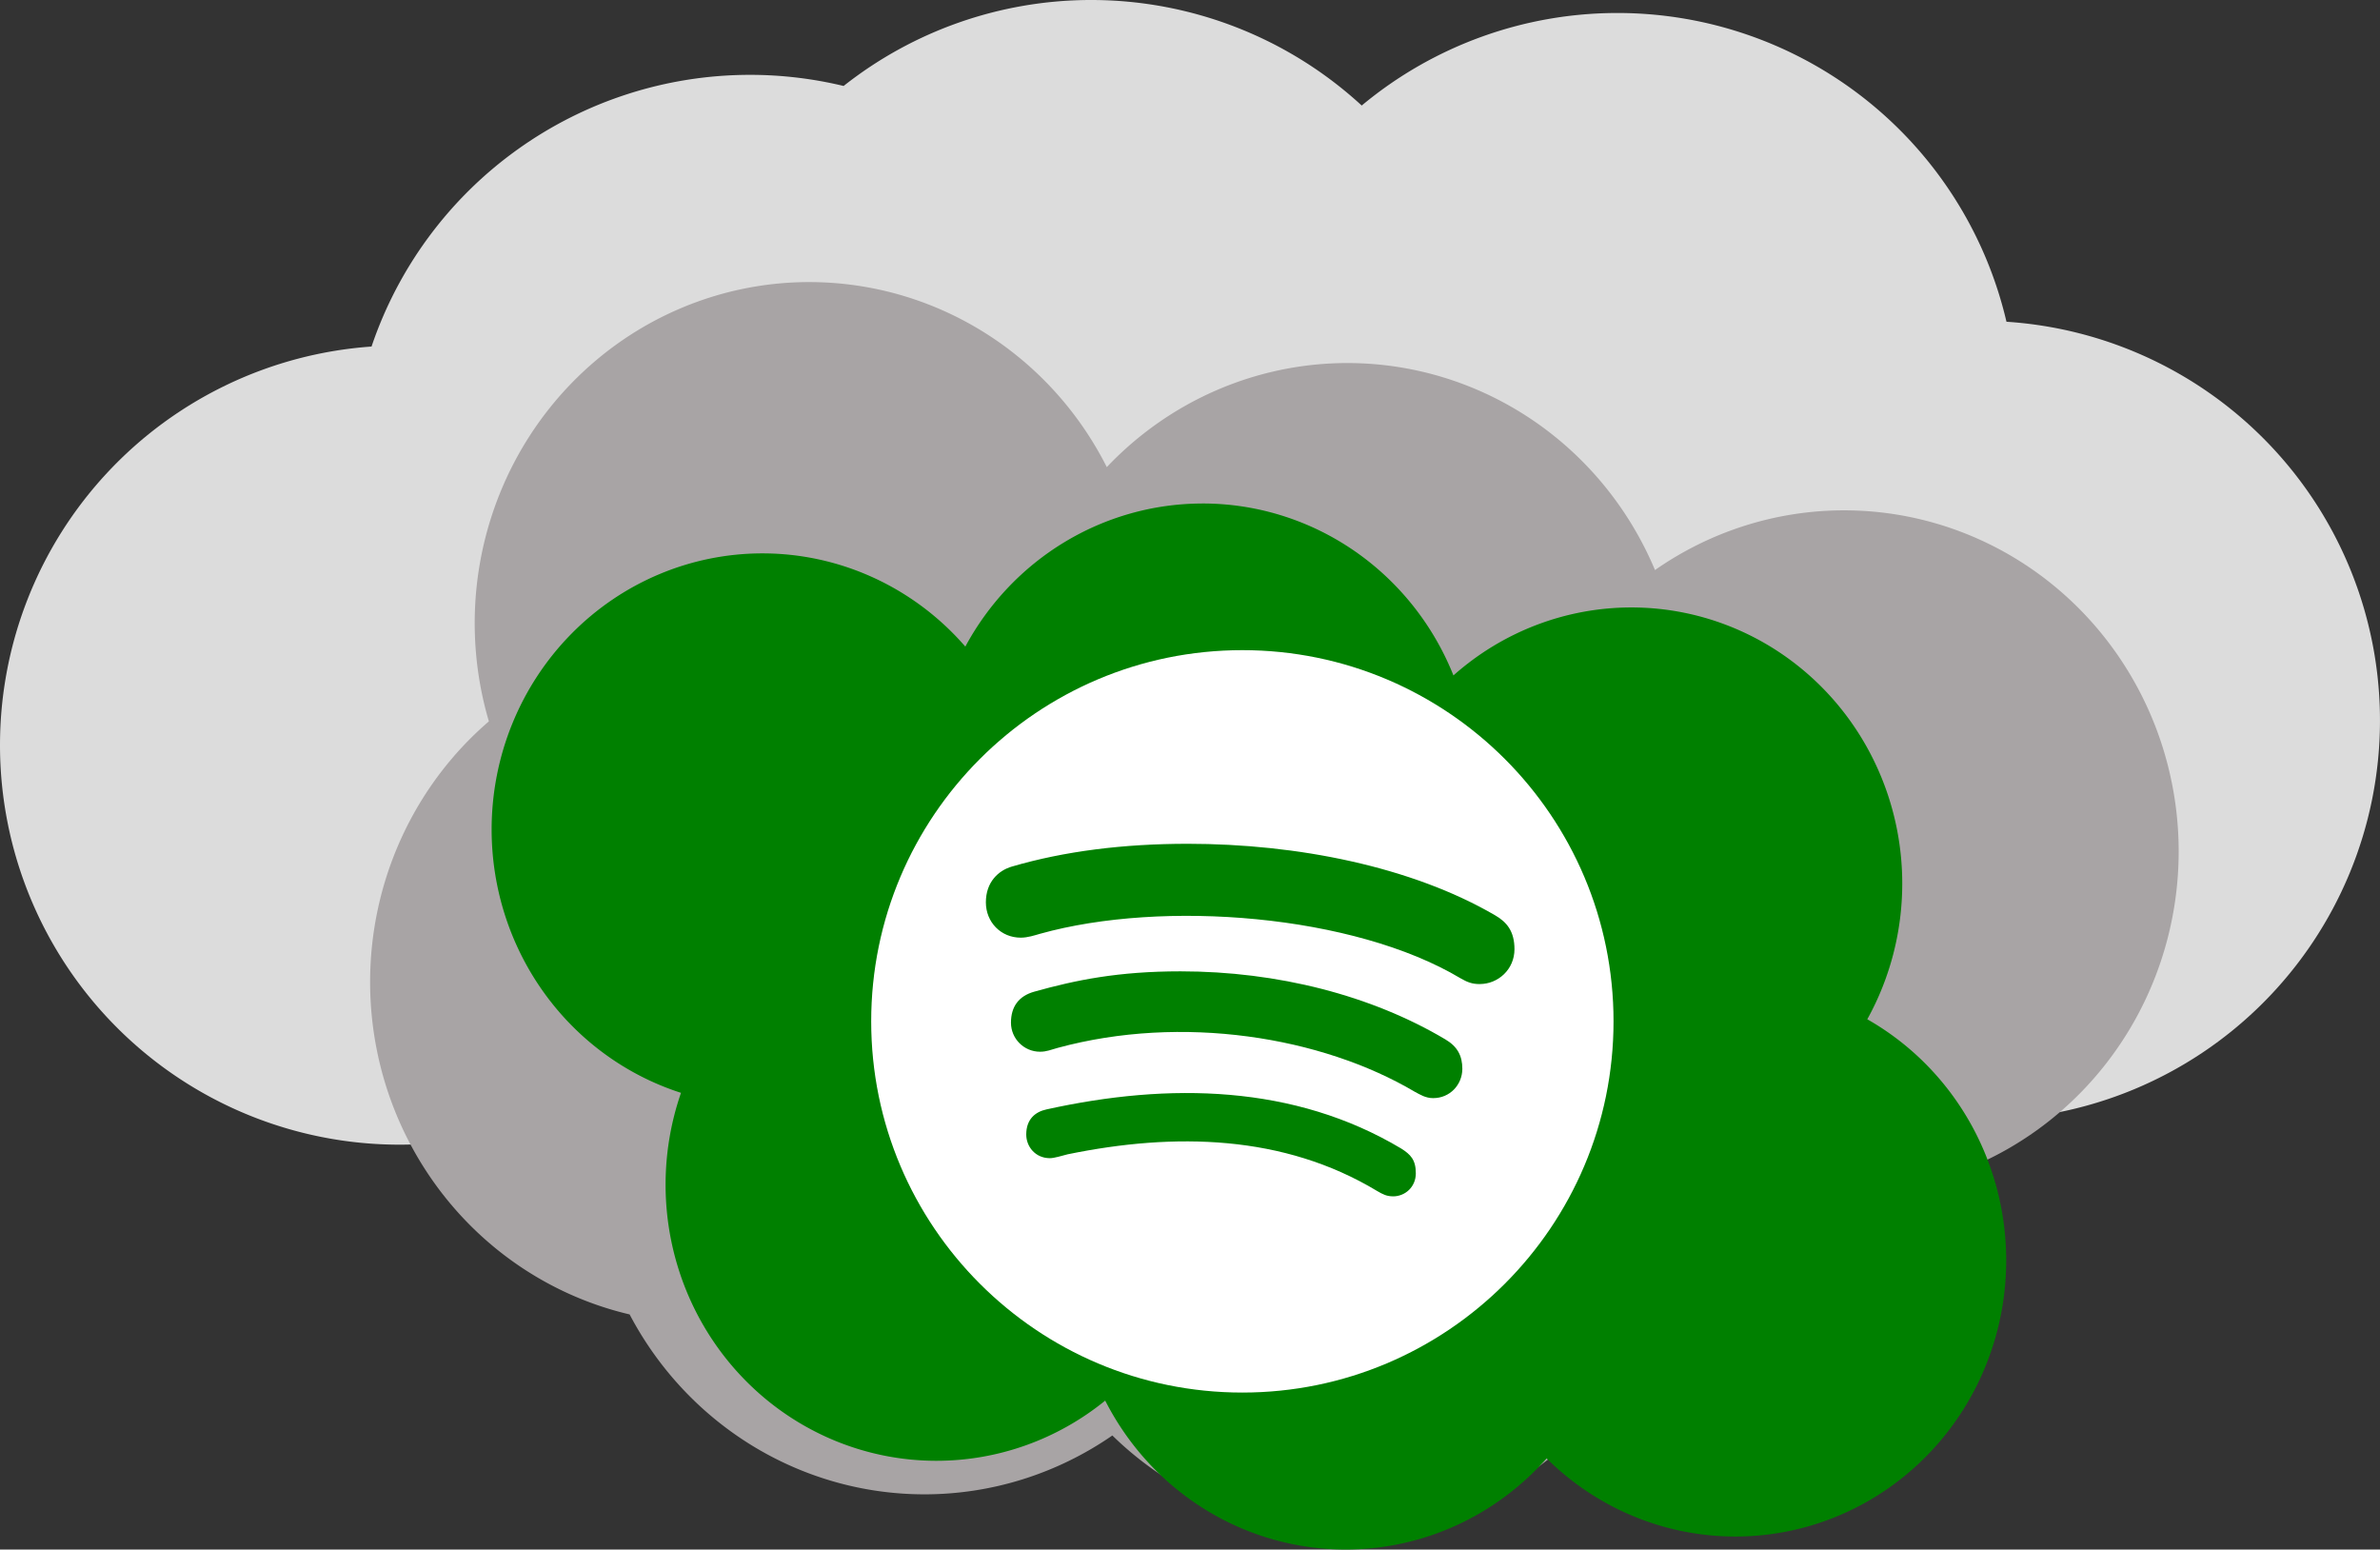 <?xml version="1.0" encoding="UTF-8" standalone="no"?>
<svg
   xmlns:dc="http://purl.org/dc/elements/1.1/"
   xmlns:cc="http://creativecommons.org/ns#"
   xmlns:rdf="http://www.w3.org/1999/02/22-rdf-syntax-ns#"
   xmlns:svg="http://www.w3.org/2000/svg"
   xmlns="http://www.w3.org/2000/svg"
   xmlns:sodipodi="http://sodipodi.sourceforge.net/DTD/sodipodi-0.dtd"
   xmlns:inkscape="http://www.inkscape.org/namespaces/inkscape"
   sodipodi:docname="Cloud_Geocaching.svg"
   inkscape:version="1.0 (4035a4fb49, 2020-05-01)"
   id="svg2535"
   version="1.1"
   viewBox="0 0 96.933 63.104"
   height="63.104mm"
   width="96.933mm">
  <rect x="0" y="0" width="96.933" height="63.104" fill="#333333" stroke="none"/>
  <defs
     id="defs2529" />
  <sodipodi:namedview
     inkscape:window-maximized="1"
     inkscape:window-y="41"
     inkscape:window-x="-9"
     inkscape:window-height="1001"
     inkscape:window-width="1920"
     fit-margin-bottom="0"
     fit-margin-right="0"
     fit-margin-left="0"
     fit-margin-top="0"
     showgrid="false"
     inkscape:document-rotation="0"
     inkscape:current-layer="layer1"
     inkscape:document-units="mm"
     inkscape:cy="180.79547"
     inkscape:cx="219.02892"
     inkscape:zoom="2.7044706"
     inkscape:pageshadow="2"
     inkscape:pageopacity="0.0"
     borderopacity="1.0"
     bordercolor="#666666"
     pagecolor="#ffffff"
     id="base" />
  <g
     transform="translate(-8.722,-1.843)"
     id="layer1"
     inkscape:groupmode="layer"
     inkscape:label="Ebene 1">
    <path
       id="path2226"
       style="fill:#dcdcdc;fill-opacity:1;fill-rule:evenodd;stroke:#691569;stroke-width:0;stroke-linecap:round;stroke-miterlimit:0;stroke-dashoffset:1.663"
       d="M 53.078,1.843 A 16.272,16.272 0 0 0 43.081,5.344 16.272,16.272 0 0 0 39.27,4.891 16.272,16.272 0 0 0 23.854,15.956 16.272,16.272 0 0 0 8.722,32.187 16.272,16.272 0 0 0 24.993,48.459 16.272,16.272 0 0 0 26.87,48.351 16.272,16.272 0 0 0 41.033,56.612 16.272,16.272 0 0 0 56.65,44.907 16.272,16.272 0 0 0 72.478,57.405 16.272,16.272 0 0 0 87.516,47.348 16.272,16.272 0 0 0 89.382,47.455 16.272,16.272 0 0 0 105.654,31.183 16.272,16.272 0 0 0 90.442,14.946 16.272,16.272 0 0 0 74.595,2.372 16.272,16.272 0 0 0 64.182,6.141 16.272,16.272 0 0 0 53.164,1.843 a 16.272,16.272 0 0 0 -0.086,0 z M 58.035,33.64 a 16.272,16.272 0 0 0 -1.174,2.925 16.272,16.272 0 0 0 -0.79,-2.441 16.272,16.272 0 0 0 1.964,-0.484 z" />
    <path
       id="path2226-3-8-5"
       style="fill:#a8a4a5;fill-opacity:1;fill-rule:evenodd;stroke:#691569;stroke-width:0;stroke-linecap:round;stroke-miterlimit:0;stroke-dashoffset:1.663"
       d="m 41.57,13.331 a 13.626,13.891 0 0 0 -13.514,13.891 13.626,13.891 0 0 0 0.577,3.998 13.626,13.891 0 0 0 -4.837,10.615 13.626,13.891 0 0 0 10.569,13.537 13.626,13.891 0 0 0 12.009,7.327 13.626,13.891 0 0 0 7.652,-2.397 13.626,13.891 0 0 0 9.43,3.864 13.626,13.891 0 0 0 13.626,-13.891 13.626,13.891 0 0 0 -0.109,-1.754 13.626,13.891 0 0 0 6.856,1.887 13.626,13.891 0 0 0 13.626,-13.891 13.626,13.891 0 0 0 -13.626,-13.891 13.626,13.891 0 0 0 -7.702,2.432 13.626,13.891 0 0 0 -12.529,-8.43 13.626,13.891 0 0 0 -9.798,4.238 13.626,13.891 0 0 0 -12.117,-7.535 13.626,13.891 0 0 0 -0.112,0 z" />
    <path
       id="path2226-3-8-5-9-9-5-6-7-3"
       style="fill:#008000;fill-opacity:1;fill-rule:evenodd;stroke:#691569;stroke-width:0;stroke-linecap:round;stroke-miterlimit:0;stroke-dashoffset:1.663"
       d="m 57.675,22.348 a 11.031,11.245 0 0 0 -9.637,5.827 11.031,11.245 0 0 0 -8.263,-3.796 11.031,11.245 0 0 0 -11.03,11.245 11.031,11.245 0 0 0 7.713,10.724 11.031,11.245 0 0 0 -0.628,3.74 11.031,11.245 0 0 0 11.031,11.245 11.031,11.245 0 0 0 6.874,-2.451 11.031,11.245 0 0 0 9.79,6.064 11.031,11.245 0 0 0 8.188,-3.71 11.031,11.245 0 0 0 7.687,3.181 11.031,11.245 0 0 0 11.031,-11.245 11.031,11.245 0 0 0 -5.658,-9.82 11.031,11.245 0 0 0 1.424,-5.526 11.031,11.245 0 0 0 -11.031,-11.245 11.031,11.245 0 0 0 -7.248,2.768 11.031,11.245 0 0 0 -10.215,-7.002 11.031,11.245 0 0 0 -0.028,0 z m 7.276,19.721 a 11.031,11.245 0 0 0 0.22,0.514 11.031,11.245 0 0 0 -0.73,-0.087 11.031,11.245 0 0 0 0.51,-0.426 z m -8.366,2.71 a 11.031,11.245 0 0 0 0.202,0.019 11.031,11.245 0 0 0 -0.135,0.109 11.031,11.245 0 0 0 -0.066,-0.128 z" />
    <path
       style="stroke-width:0.061;fill:#ffffff"
       d="m 59.321,28.32 c -8.345,0 -15.117,6.772 -15.117,15.117 0,8.345 6.772,15.117 15.117,15.117 8.345,0 15.117,-6.772 15.117,-15.117 0,-8.345 -6.772,-15.117 -15.117,-15.117 z m 6.138,22.243 c -0.256,0 -0.414,-0.079 -0.652,-0.219 -3.804,-2.292 -8.229,-2.389 -12.6,-1.493 -0.238,0.061 -0.549,0.158 -0.725,0.158 -0.591,0 -0.963,-0.469 -0.963,-0.963 0,-0.628 0.372,-0.927 0.829,-1.024 4.992,-1.103 10.094,-1.006 14.447,1.597 0.372,0.238 0.591,0.451 0.591,1.006 0,0.555 -0.433,0.939 -0.927,0.939 z M 67.099,46.564 c -0.317,0 -0.53,-0.14 -0.75,-0.256 -3.81,-2.255 -9.491,-3.164 -14.544,-1.792 -0.293,0.079 -0.451,0.158 -0.725,0.158 -0.652,0 -1.183,-0.53 -1.183,-1.183 0,-0.652 0.317,-1.085 0.945,-1.262 1.695,-0.475 3.426,-0.829 5.961,-0.829 3.956,0 7.778,0.981 10.789,2.773 0.494,0.293 0.689,0.671 0.689,1.201 -0.006,0.658 -0.518,1.189 -1.183,1.189 z m 1.89,-4.645 c -0.317,0 -0.512,-0.079 -0.786,-0.238 -4.34,-2.591 -12.1,-3.212 -17.122,-1.81 -0.219,0.061 -0.494,0.158 -0.786,0.158 -0.805,0 -1.42,-0.628 -1.42,-1.439 0,-0.829 0.512,-1.298 1.061,-1.457 2.146,-0.628 4.547,-0.927 7.162,-0.927 4.45,0 9.113,0.927 12.52,2.914 0.475,0.274 0.786,0.652 0.786,1.378 0,0.829 -0.671,1.42 -1.414,1.42 z"
       id="path874" />
  </g>
</svg>
